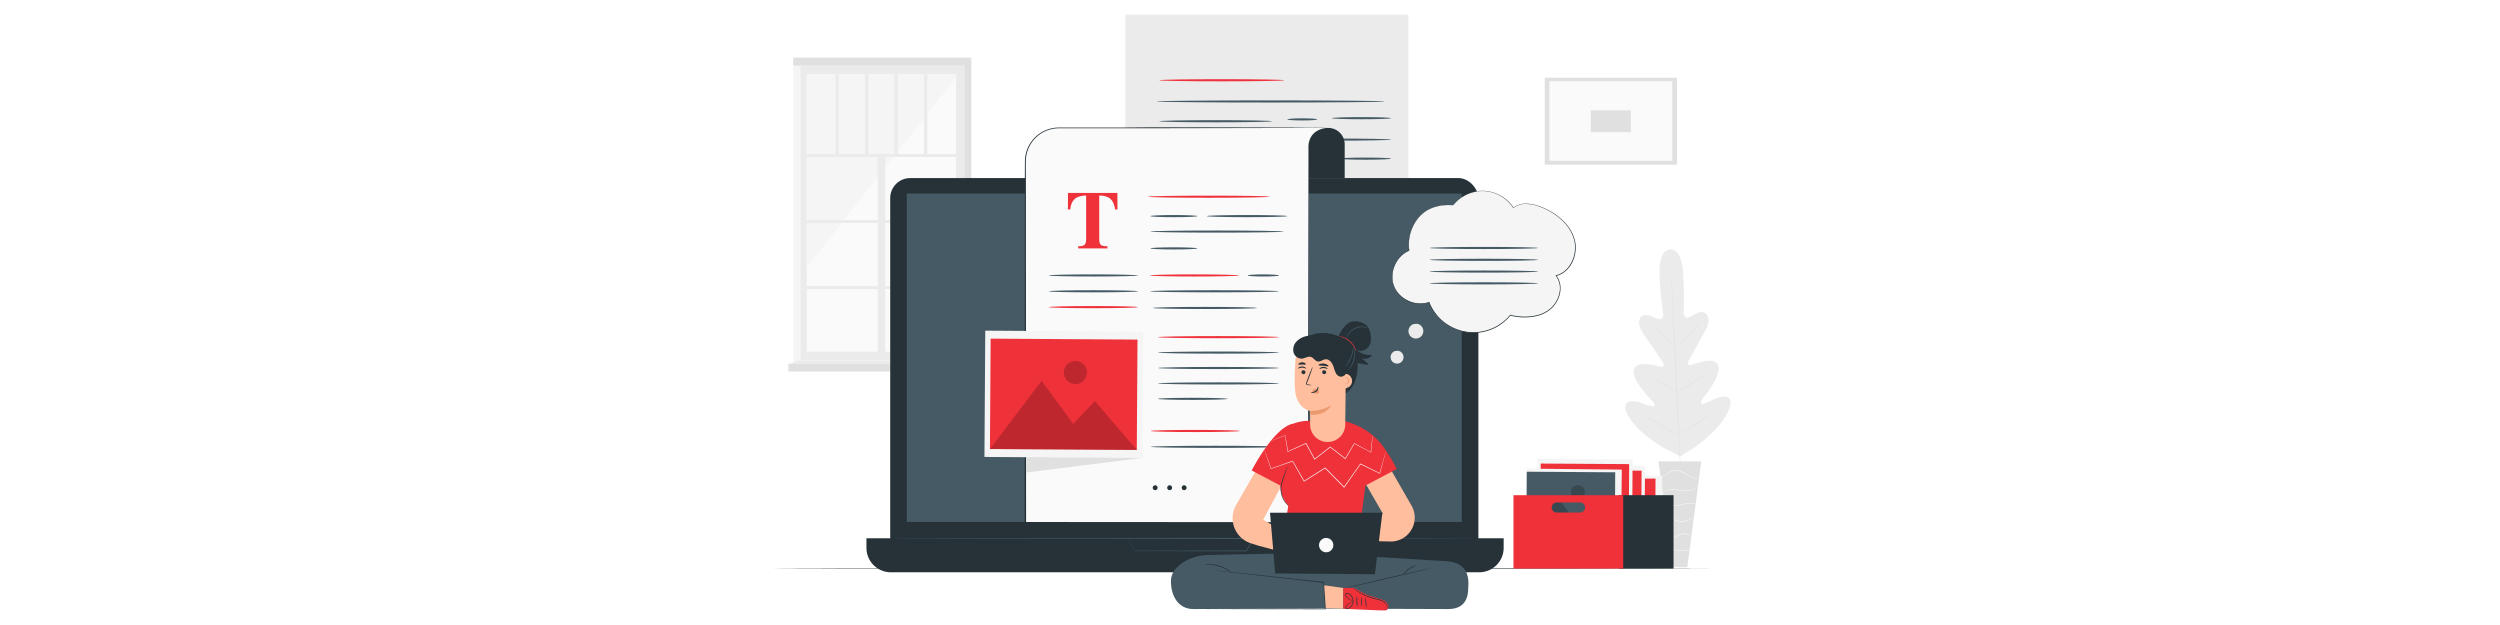 <svg id="Layer_1" data-name="Layer 1" xmlns="http://www.w3.org/2000/svg" viewBox="0 0 1920 480"><defs><style>.cls-1{fill:#fff;}.cls-2{fill:#ebebeb;}.cls-3{fill:#fafafa;}.cls-4{fill:#f5f5f5;}.cls-5{fill:#e0e0e0;}.cls-6{fill:#263238;}.cls-7{fill:#455a64;}.cls-8{fill:#ef3139;}.cls-10,.cls-9{opacity:0.2;}.cls-10{isolation:isolate;}.cls-11{fill:#ffbe9d;}.cls-12{fill:#eb996e;}</style></defs><rect class="cls-1" width="1920" height="480"/><g id="freepik--background-complete--inject-2"><rect class="cls-2" x="614.581" y="50.41" width="126.008" height="226.369"/><rect class="cls-3" x="619.618" y="56.974" width="114.638" height="213.06"/><polygon class="cls-4" points="734.257 59.482 619.618 205.312 619.618 56.974 734.257 56.974 734.257 59.482"/><rect class="cls-2" x="619.618" y="118.261" width="117.125" height="2.266"/><rect class="cls-2" x="619.618" y="169" width="117.125" height="2.266"/><rect class="cls-2" x="619.618" y="219.738" width="117.125" height="2.266"/><rect class="cls-2" x="674.045" y="119.389" width="5.796" height="156.673"/><rect class="cls-2" x="641.694" y="56.974" width="2.624" height="62.425"/><rect class="cls-2" x="664.329" y="56.974" width="2.624" height="62.425"/><rect class="cls-2" x="686.953" y="56.974" width="2.624" height="62.425"/><rect class="cls-2" x="709.588" y="56.974" width="2.624" height="62.425"/><rect class="cls-4" x="609.26" y="46.563" width="5.332" height="231.606"/><polygon class="cls-5" points="745.922 278.812 740.59 276.778 740.59 46.563 745.922 46.563 745.922 278.812"/><rect class="cls-5" x="609.26" y="44.234" width="136.673" height="6.175"/><rect class="cls-5" x="605.477" y="279.57" width="144.059" height="5.753"/><polygon class="cls-2" points="740.59 276.778 749.526 279.57 605.477 279.57 614.581 276.778 740.59 276.778"/><path class="cls-2" d="M1282.633,191.518s-8.915-.643-8.093,19.336,2.866,30.622,2.866,30.622-.264,4.436-3.699,3.562-9.884-5.184-13.077-1.96-2.108,8.43,2.255,14.51,13.509,19.621,14.331,20.854,1.127,3.477-1.307,3.256-18.841-5.785-21.023,2.16,12.814,22.772,14.415,24.416,1.696,2.698,1.054,3.699-5.996-1.391-10.727-2.782-10.464-2.181-11.338,2.508,5.732,18.42,30.443,32.846l11.886,5.933,11.254-7.176c23.183-16.86,28.325-31.139,26.997-35.722s-6.965-3.224-11.539-1.37-9.642,4.774-10.39,3.846-.769-1.981.664-3.783,14.858-18.04,11.897-25.733-18.725-.506-21.075-.053-2.308-1.823-1.623-3.109,8.43-15.733,12.171-22.182,4.415-11.665.79-14.658-9.484,2.044-12.814,3.256-4.025-3.161-4.025-3.161.959-10.79-.221-30.759-10.242-18.357-10.242-18.357"/><path class="cls-5" d="M1283.328,209.411a3.154,3.154,0,0,1,0,.421l.095,1.222c.074,1.054.179,2.687.316,4.721.274,4.099.632,10.032,1.054,17.355.811,14.668,1.77,34.932,2.74,57.314s1.886,42.667,2.613,57.325c.379,7.324.674,13.246.885,17.366.105,2.044.179,3.625.232,4.731v1.222a4.173,4.173,0,0,1,0,.421v-.421a6.474,6.474,0,0,0-.095-1.222c-.074-1.054-.19-2.687-.327-4.721-.274-4.089-.622-10.021-1.054-17.355-.822-14.668-1.77-34.932-2.75-57.325s-1.876-42.646-2.613-57.314c-.369-7.313-.674-13.246-.875-17.366-.105-2.034-.19-3.625-.242-4.721v-1.233A2.925,2.925,0,0,1,1283.328,209.411Z"/><path class="cls-5" d="M1269.419,249.475a4.208,4.208,0,0,1,.738.611c.464.421,1.054,1.054,1.886,1.812,1.57,1.56,3.688,3.762,5.964,6.238s4.215,4.647,5.817,6.322l1.77,1.918a4.215,4.215,0,0,1,.622.727,6.446,6.446,0,0,1-.748-.601c-.453-.411-1.054-1.054-1.876-1.823-1.56-1.57-3.635-3.804-5.922-6.322l-5.848-6.323c-.706-.748-1.296-1.391-1.781-1.918A4.01,4.01,0,0,1,1269.419,249.475Z"/><path class="cls-5" d="M1287.385,266.757c-.084-.084,4.268-4.636,9.716-10.169s9.947-9.937,10.032-9.842-4.215,4.636-9.705,10.169S1287.48,266.852,1287.385,266.757Z"/><path class="cls-5" d="M1287.343,301.204a4.604,4.604,0,0,1,.822-.527l2.329-1.307c1.96-1.054,4.668-2.634,7.587-4.426s5.522-3.498,7.376-4.753l2.213-1.486a3.397,3.397,0,0,1,.854-.495,5.06,5.06,0,0,1-.748.643c-.495.39-1.222.938-2.107,1.602-1.823,1.317-4.394,3.077-7.376,4.879s-5.669,3.288-7.671,4.32c-1.054.516-1.823.917-2.403,1.18A3.92,3.92,0,0,1,1287.343,301.204Z"/><path class="cls-5" d="M1267.648,289.118a4.266,4.266,0,0,1,.822.39c.516.274,1.254.685,2.107,1.191,1.812,1.054,4.299,2.476,7.029,4.099s5.184,3.161,6.955,4.215c.885.558,1.591,1.001,2.107,1.328a3.257,3.257,0,0,1,.727.537,3.962,3.962,0,0,1-.822-.39c-.516-.274-1.254-.685-2.107-1.191-1.802-1.054-4.289-2.476-7.018-4.099s-5.184-3.161-6.955-4.215c-.885-.548-1.591-1.001-2.107-1.328S1267.627,289.181,1267.648,289.118Z"/><path class="cls-5" d="M1263.739,319.561a4.638,4.638,0,0,1,1.054.506l2.771,1.528c2.329,1.296,5.522,3.161,9.041,5.174s6.691,3.931,8.978,5.269l2.687,1.654a5.101,5.101,0,0,1,.959.664,6.734,6.734,0,0,1-1.054-.506l-2.771-1.528c-2.318-1.307-5.522-3.161-9.041-5.184s-6.691-3.92-8.967-5.269l-2.698-1.654A7.139,7.139,0,0,1,1263.739,319.561Z"/><path class="cls-5" d="M1288.713,333.86a5.59,5.59,0,0,1,1.054-.696l2.887-1.76c2.445-1.486,5.806-3.551,9.484-5.933s6.902-4.605,9.242-6.238l2.782-1.928a5.483,5.483,0,0,1,1.054-.664,8.711,8.711,0,0,1-.948.801c-.632.495-1.549,1.201-2.698,2.055-2.297,1.697-5.522,3.983-9.189,6.323s-7.05,4.405-9.484,5.817c-1.243.706-2.255,1.265-2.972,1.644A7.915,7.915,0,0,1,1288.713,333.86Z"/><polygon class="cls-5" points="1306.574 354.377 1273.686 354.377 1284.424 435.622 1295.847 435.622 1306.574 354.377"/><path class="cls-4" d="M1275.393,364.356s0,.116.179.295a2.106,2.106,0,0,0,.79.569,3.983,3.983,0,0,0,3.477-.432c1.328-.727,2.487-2.171,4.215-2.803a9.294,9.294,0,0,1,6.038.116,25.458,25.458,0,0,1,5.638,2.729,37.941,37.941,0,0,0,4.573,2.455,12.648,12.648,0,0,0,3.383.98,5.962,5.962,0,0,0,.959.063h.327a16.859,16.859,0,0,1-4.51-1.359,43.632,43.632,0,0,1-4.479-2.529,24.951,24.951,0,0,0-5.722-2.813,9.695,9.695,0,0,0-6.386-.074,8.366,8.366,0,0,0-2.403,1.486,18.283,18.283,0,0,1-1.886,1.454,3.857,3.857,0,0,1-3.161.558A3.164,3.164,0,0,1,1275.393,364.356Z"/><path class="cls-4" d="M1276.595,379.33s.264-.337.78-.875a7.072,7.072,0,0,1,2.624-1.665,11.773,11.773,0,0,1,4.573-.696,49.903,49.903,0,0,1,5.722.78,19.492,19.492,0,0,0,5.859.242,16.094,16.094,0,0,0,4.615-1.317,14.133,14.133,0,0,0,2.771-1.644,4.047,4.047,0,0,0,.875-.79,28.849,28.849,0,0,1-3.804,2.107,16.604,16.604,0,0,1-4.51,1.18,20.544,20.544,0,0,1-5.722-.284,44.388,44.388,0,0,0-5.796-.748,11.749,11.749,0,0,0-4.721.833,6.964,6.964,0,0,0-2.645,1.876,4.46,4.46,0,0,0-.495.738A.812.812,0,0,0,1276.595,379.33Z"/><path class="cls-4" d="M1302.854,387.338a2.688,2.688,0,0,0-.906-.474,9.735,9.735,0,0,0-2.729-.58,17.315,17.315,0,0,0-4.12.232c-1.528.253-3.161.674-4.9,1.054a21.153,21.153,0,0,1-4.9.548,10.6,10.6,0,0,1-3.888-.843,9.01,9.01,0,0,1-2.951-2.192,2.487,2.487,0,0,0,.559.854,6.861,6.861,0,0,0,2.234,1.686,10.453,10.453,0,0,0,4.025.99,19.723,19.723,0,0,0,5.026-.527c1.749-.369,3.383-.801,4.879-1.054a18.88,18.88,0,0,1,4.015-.337A14.817,14.817,0,0,1,1302.854,387.338Z"/><path class="cls-4" d="M1279.503,398.603a5.269,5.269,0,0,1,3.161-.316,15.24,15.24,0,0,1,3.34,1.243,12.486,12.486,0,0,0,4.341,1.191,12.909,12.909,0,0,0,7.861-1.823,11.104,11.104,0,0,0,1.96-1.507c.4-.421.601-.664.58-.696a27.76,27.76,0,0,1-2.729,1.876,13.373,13.373,0,0,1-7.629,1.612c-3.109-.169-5.501-2.034-7.661-2.276a4.88,4.88,0,0,0-2.476.211C1279.724,398.34,1279.482,398.582,1279.503,398.603Z"/><path class="cls-4" d="M1281.337,414.199a6.323,6.323,0,0,0,2.74-.548c1.654-.548,3.699-1.812,6.091-2.761a9.926,9.926,0,0,1,3.488-.738,6.523,6.523,0,0,1,2.813.643,6.208,6.208,0,0,1,2.034,1.749,1.486,1.486,0,0,0-.316-.685,4.415,4.415,0,0,0-1.538-1.401,6.638,6.638,0,0,0-2.982-.801,9.808,9.808,0,0,0-3.688.727c-2.476.99-4.457,2.297-6.038,2.919S1281.326,414.114,1281.337,414.199Z"/><path class="cls-4" d="M1282.949,421.459a7.871,7.871,0,0,0,2.108.674,37.294,37.294,0,0,0,5.205.875,38.049,38.049,0,0,0,5.269.158,7.24,7.24,0,0,0,2.171-.263c0-.158-3.33,0-7.376-.432S1282.991,421.301,1282.949,421.459Z"/><rect class="cls-5" x="1186.372" y="59.714" width="101.54" height="66.766"/><rect class="cls-3" x="1189.902" y="62.443" width="94.427" height="61.044"/><rect class="cls-5" x="1221.715" y="84.699" width="30.801" height="16.797"/></g><g id="freepik--Floor--inject-2"><path class="cls-6" d="M1316.448,436.696c0,.158-162.426.274-362.735.274s-362.777-.116-362.777-.274,162.395-.274,362.777-.274S1316.448,436.549,1316.448,436.696Z"/></g><g id="freepik--Device--inject-2"><path class="cls-2" d="M864.227,11.189h217.443V218.284a17.092,17.092,0,0,1-17.092,17.092H864.227V11.189Z"/><path class="cls-7" d="M1063.714,77.913c0,.453-39.295.822-87.768.822s-87.789-.369-87.789-.822,39.295-.822,87.789-.822S1063.714,77.46,1063.714,77.913Z"/><path class="cls-7" d="M976.98,93.118c0,.453-19.41.822-43.362.822s-43.373-.369-43.373-.822,19.421-.822,43.373-.822S976.98,92.644,976.98,93.118Z"/><path class="cls-7" d="M1011.648,91.696c0,.453-5.142.822-11.486.822s-11.486-.369-11.486-.822,5.142-.822,11.486-.822S1011.648,91.243,1011.648,91.696Z"/><path class="cls-7" d="M1068.404,90.758c0,.453-10.179.822-22.74.822s-22.74-.369-22.74-.822,10.179-.822,22.74-.822S1068.404,90.305,1068.404,90.758Z"/><path class="cls-7" d="M969.74,107.629c0,.464-18.262.833-40.791.833s-40.791-.369-40.791-.833,18.262-.822,40.791-.822S969.74,107.175,969.74,107.629Z"/><path class="cls-7" d="M1068.404,107.218c0,.453-19.937.822-44.532.822s-44.542-.369-44.542-.822,19.937-.822,44.542-.822S1068.404,106.754,1068.404,107.218Z"/><path class="cls-7" d="M1068.404,121.844c0,.453-8.873.822-19.832.822s-19.832-.369-19.832-.822,8.883-.832,19.832-.832S1068.404,121.38,1068.404,121.844Z"/><path class="cls-8" d="M986.358,61.632c0,.453-21.518.822-48.051.822s-48.062-.369-48.062-.822,21.518-.822,48.062-.822S986.358,61.179,986.358,61.632Z"/><rect class="cls-6" x="683.687" y="136.765" width="451.715" height="298.709" rx="15.353"/><path class="cls-6" d="M665.425,413.377h489.387v7.376a18.757,18.757,0,0,1-18.757,18.757H684.182a18.757,18.757,0,0,1-18.757-18.757v-7.376Z"/><rect class="cls-7" x="696.437" y="148.63" width="426.193" height="252.259"/><path class="cls-7" d="M865.639,413.377h7.471l20.643-.084,69.053-.147h.506l-.253.443-2.74,4.7-2.898,4.963-.084.147h-.169l-85.46-.158h-.074v-.063l-4.479-7.282-1.127-1.844-.358-.611s.158.221.421.643l1.201,1.844c1.054,1.633,2.571,4.015,4.563,7.102l-.116-.063,85.46-.158-.253.147,2.898-4.963,2.74-4.7.253.443-68.768-.148-20.78-.127h-7.134Z"/><path class="cls-7" d="M1135.391,413.377c0,.158-101.161.274-225.842.274s-225.863-.116-225.863-.274,101.098-.274,225.863-.274S1135.391,413.229,1135.391,413.377Z"/><path class="cls-6" d="M1020.078,98.25h0a12.645,12.645,0,0,1,12.645,12.645v25.891H994.999v-23.91A14.616,14.616,0,0,1,1009.604,98.25h10.474Z"/><path class="cls-6" d="M1020.078,98.25c0,.158-35.596.242-79.506.211s-79.506-.2-79.506-.348,35.585-.242,79.506-.211S1020.078,98.103,1020.078,98.25Z"/><path class="cls-3" d="M1019.783,98.219l-15.743-.105-22.856.137H813.278a25.817,25.817,0,0,0-25.817,25.817h0V401.49h217.454V112.402C1005.558,98.25,1019.783,98.219,1019.783,98.219Z"/><path class="cls-6" d="M1019.783,98.219l-131.119.285H814.911c-1.37,0-2.719,0-4.067.116a26.859,26.859,0,0,0-3.973.727,25.353,25.353,0,0,0-17.387,15.596c-.211.643-.506,1.254-.653,1.907l-.495,1.96a27.279,27.279,0,0,0-.474,4.015c-.116,5.427,0,10.917,0,16.375l.179,262.228-.527-.527,217.454.147-.379.379.105-155.956.126-77.978.074-38.989V113.877a15.699,15.699,0,0,1,.095-2.434,13.29,13.29,0,0,1,.39-2.403,12.888,12.888,0,0,1,5.269-7.935,15.27,15.27,0,0,1,4.373-2.107A18.53,18.53,0,0,1,1019.783,98.219Zm0,0a18.402,18.402,0,0,0-4.784.854,15.249,15.249,0,0,0-4.363,2.107,12.782,12.782,0,0,0-5.205,7.924,13.006,13.006,0,0,0-.379,2.392,17.03,17.03,0,0,0-.084,2.434v14.616l.084,38.989.127,77.978.095,155.956v.401h-.39l-217.454.137h-.516V401.48l.169-262.228c0-5.469,0-10.917.074-16.407a28.539,28.539,0,0,1,.485-4.12l.527-2.002c.147-.674.453-1.307.664-1.96a26.006,26.006,0,0,1,17.851-15.975,28.037,28.037,0,0,1,4.078-.738c1.38-.074,2.761-.147,4.12-.116h73.753Z"/><path class="cls-8" d="M820.222,148.167h37.935l.063,12.708h-1.823q-.885-6.818-5.1-9.231a15.806,15.806,0,0,0-7.081-1.444v33.193c0,2.329.4,3.867,1.212,4.626s2.498,1.138,5.069,1.138V190.76H828.041v-1.602c2.455,0,4.099-.39,4.9-1.159s1.222-2.297,1.222-4.605V150.201a16.196,16.196,0,0,0-7.081,1.444c-3.014,1.654-4.721,4.721-5.111,9.231h-1.812Z"/><path class="cls-8" d="M975.072,151.075c0,.453-20.928.822-46.745.822s-46.745-.369-46.745-.822,20.928-.822,46.745-.822S975.072,150.58,975.072,151.075Z"/><path class="cls-7" d="M919.602,165.975c0,.453-8.093.822-18.072.822s-18.072-.369-18.072-.822,8.093-.832,18.072-.832S919.602,165.512,919.602,165.975Z"/><path class="cls-7" d="M874.038,211.54c0,.453-15.364.822-34.321.822s-34.331-.369-34.331-.822,15.364-.822,34.331-.822S874.038,211.139,874.038,211.54Z"/><path class="cls-8" d="M951.784,211.54c0,.453-15.374.822-34.321.822s-34.331-.369-34.331-.822,15.364-.822,34.331-.822S951.784,211.139,951.784,211.54Z"/><path class="cls-7" d="M874.038,223.711c0,.453-15.364.822-34.321.822s-34.331-.369-34.331-.822,15.364-.822,34.331-.822S874.038,223.258,874.038,223.711Z"/><path class="cls-8" d="M874.038,235.882c0,.453-15.364.822-34.321.822s-34.331-.369-34.331-.822,15.364-.833,34.331-.833S874.038,235.376,874.038,235.882Z"/><path class="cls-7" d="M919.602,190.76c0,.453-8.093.822-18.072.822s-18.072-.369-18.072-.822,8.093-.822,18.072-.822S919.602,190.306,919.602,190.76Z"/><path class="cls-7" d="M982.301,211.54c0,.453-5.395.822-12.044.822s-12.055-.369-12.055-.822,5.395-.822,12.055-.822S982.301,211.139,982.301,211.54Z"/><path class="cls-7" d="M988.75,165.975c0,.453-13.889.822-31.012.822s-31.012-.369-31.012-.822,13.878-.832,31.012-.832S988.75,165.512,988.75,165.975Z"/><path class="cls-7" d="M985.947,177.841c0,.453-22.94.822-51.244.822s-51.244-.369-51.244-.822,22.94-.822,51.244-.822S985.947,177.419,985.947,177.841Z"/><path class="cls-7" d="M982.301,223.711c0,.453-22.203.822-49.527.822s-49.59-.369-49.59-.822,22.192-.822,49.59-.822S982.301,223.258,982.301,223.711Z"/><path class="cls-8" d="M982.301,258.938c0,.453-20.833.822-46.523.822s-46.534-.369-46.534-.822,20.833-.822,46.534-.822S982.301,258.485,982.301,258.938Z"/><path class="cls-7" d="M982.301,270.782c0,.453-20.833.822-46.523.822s-46.534-.369-46.534-.822,20.833-.822,46.534-.822S982.301,270.329,982.301,270.782Z"/><path class="cls-7" d="M982.301,282.626c0,.453-20.833.822-46.523.822s-46.534-.369-46.534-.822,20.833-.822,46.534-.822S982.301,282.173,982.301,282.626Z"/><path class="cls-7" d="M982.301,294.471c0,.453-20.833.822-46.523.822s-46.534-.369-46.534-.822,20.833-.822,46.534-.822S982.301,294.017,982.301,294.471Z"/><path class="cls-7" d="M942.817,306.315c0,.221-3.003.432-7.851.58s-11.591.242-18.968.242-14.099-.095-18.968-.242-7.84-.358-7.84-.58,2.993-.432,7.84-.58,11.591-.242,18.968-.242,14.089.095,18.968.242S942.817,306.083,942.817,306.315Z"/><path class="cls-7" d="M965.441,236.514c0,.453-17.914.822-40.043.822s-40.043-.369-40.043-.822,17.914-.822,40.043-.822S965.441,236.061,965.441,236.514Z"/><polygon class="cls-5" points="872.415 260.276 877.357 351.7 787.967 362.891 787.893 259.496 872.415 260.276"/><rect class="cls-4" x="768.522" y="242.172" width="96.988" height="121.309" transform="translate(508.92 1117.87) rotate(-89.63)"/><rect class="cls-8" x="774.549" y="246.44" width="84.775" height="112.784" transform="translate(508.836 1117.795) rotate(-89.63)"/><g class="cls-9"><polygon points="760.263 344.84 800.001 292.405 824.185 325.525 840.855 308.011 873.058 345.567 760.263 344.84"/></g><g class="cls-9"><path d="M834.796,286.167a8.883,8.883,0,1,1-8.83-8.936l.01,0a8.873,8.873,0,0,1,8.82,8.925Z"/></g><path class="cls-6" d="M889.033,374.577a1.876,1.876,0,1,1-1.876-1.876h0a1.865,1.865,0,0,1,1.876,1.855C889.033,374.563,889.033,374.57,889.033,374.577Z"/><path class="cls-6" d="M900.171,374.577a1.876,1.876,0,1,1-1.876-1.876h0A1.876,1.876,0,0,1,900.171,374.577Z"/><path class="cls-6" d="M911.299,374.577a1.876,1.876,0,1,1-1.876-1.876h0A1.876,1.876,0,0,1,911.299,374.577Z"/><path class="cls-8" d="M952.311,330.994c0,.453-15.374.822-34.331.822s-34.331-.369-34.331-.822,15.374-.822,34.331-.822S952.311,330.541,952.311,330.994Z"/><path class="cls-7" d="M982.828,343.165c0,.453-22.203.822-49.59.822s-49.59-.369-49.59-.822,22.203-.822,49.59-.822S982.828,342.712,982.828,343.165Z"/></g><g id="freepik--Box--inject-2"><rect class="cls-4" x="1210.577" y="357.847" width="58.423" height="73.071" transform="translate(833.029 1630.166) rotate(-89.427)"/><rect class="cls-8" x="1211.785" y="358.934" width="51.065" height="67.936" transform="translate(836.433 1627.656) rotate(-89.63)"/><polygon class="cls-10" points="1203.169 418.192 1227.1 386.611 1241.673 406.559 1251.716 396.011 1271.105 418.635 1203.169 418.192"/><g class="cls-9"><path d="M1248.07,382.902a5.353,5.353,0,1,1-5.332-5.374h.01A5.353,5.353,0,0,1,1248.07,382.902Z"/></g><rect class="cls-4" x="1197.443" y="350.259" width="58.42" height="73.068" transform="translate(831.947 1610.922) rotate(-89.63)"/><rect class="cls-8" x="1201.083" y="352.825" width="51.065" height="67.936" transform="translate(831.91 1610.885) rotate(-89.63)"/><polygon class="cls-10" points="1192.452 412.091 1216.383 380.51 1230.956 400.458 1240.999 389.91 1260.388 412.534 1192.452 412.091"/><g class="cls-9"><path d="M1237.353,376.759a5.353,5.353,0,1,1-5.321-5.385l.052.001A5.353,5.353,0,0,1,1237.353,376.759Z"/></g><rect class="cls-4" x="1187.908" y="345.231" width="58.42" height="73.068" transform="translate(827.501 1596.392) rotate(-89.63)"/><rect class="cls-8" x="1191.538" y="347.786" width="51.065" height="67.936" transform="translate(827.465 1596.334) rotate(-89.63)"/><polygon class="cls-10" points="1182.916 407.054 1206.846 375.462 1221.42 395.421 1231.452 384.862 1250.851 407.486 1182.916 407.054"/><g class="cls-9"><path d="M1227.806,371.711a5.353,5.353,0,1,1-5.321-5.385l.052.001A5.353,5.353,0,0,1,1227.806,371.711Z"/></g><rect class="cls-4" x="1179.487" y="352.951" width="58.423" height="73.071" transform="translate(807.146 1594.23) rotate(-89.427)"/><rect class="cls-7" x="1180.826" y="354.065" width="51.065" height="67.936" transform="translate(810.543 1591.86) rotate(-89.63)"/><polygon class="cls-10" points="1172.199 413.335 1196.13 381.743 1210.703 401.691 1220.735 391.142 1240.135 413.767 1172.199 413.335"/><g class="cls-9"><path d="M1217.131,377.991a5.353,5.353,0,1,1-5.321-5.385l.052.001A5.332,5.332,0,0,1,1217.131,377.991Z"/></g><rect class="cls-6" x="1243.096" y="380.299" width="42.182" height="56.408"/><path class="cls-8" d="M1162.336,380.299v56.397h84.301V380.299Zm51.16,13.341h-17.914a3.878,3.878,0,0,1,0-7.756h17.914a3.878,3.878,0,1,1,.015,7.756Z"/></g><g id="freepik--Character--inject-2"><path class="cls-7" d="M1107.593,430.806l-78.452-4.805c-.495-1.127-.822-1.781-.822-1.781l-21.265.432-6.923-.432-.274.569-71.382,1.423c-14.236,0-29.2,8.683-29.2,19.779-.179,10.537,4.942,22.023,17.693,21.76l97.251-.327,97.262.327c12.751.263,16.122-7.376,16.144-16.555C1129.111,434.21,1118.468,430.943,1107.593,430.806Z"/><path class="cls-6" d="M925.893,467.761h1.844l5.269-.053,19.579-.084,65.333-.084-.274.284c-.137-2.108-.274-4.415-.421-6.713-.295-4.7-.58-9.336-.854-13.699l.242.253-60.17-6.807-17.83-2.034-4.805-.58-1.243-.158a2.248,2.248,0,0,1-.411-.074h.421l1.243.116,4.816.474,17.851,1.876,60.18,6.512h.221v.221c.284,4.405.569,9.031.864,13.699.147,2.297.284,4.584.421,6.712v.295h-.284l-65.333-.095-19.579-.084h-6.649Z"/><path class="cls-6" d="M945.946,439.858c-.063.074-1.054-.717-2.75-1.76a30.126,30.126,0,0,0-7.144-3.161,29.794,29.794,0,0,0-7.724-1.138,22.112,22.112,0,0,1-3.256,0,2.897,2.897,0,0,1,.864-.2,18.376,18.376,0,0,1,2.392-.211,25.806,25.806,0,0,1,15.079,4.331,18.298,18.298,0,0,1,1.918,1.454C945.746,439.605,945.967,439.805,945.946,439.858Z"/><path class="cls-6" d="M1101.502,435.685c0,.147-15.438,3.888-34.553,8.356s-34.658,7.966-34.69,7.819,15.438-3.888,34.563-8.356S1101.471,435.59,1101.502,435.685Z"/><path class="cls-6" d="M1088.425,434.167a31.868,31.868,0,0,0-6.07,2.908,30.116,30.116,0,0,0-4.921,4.573,5.154,5.154,0,0,1,1.054-1.718,16.133,16.133,0,0,1,7.977-5.395A5.605,5.605,0,0,1,1088.425,434.167Z"/><path class="cls-11" d="M1059.215,345.093l24.858,43.267a18.367,18.367,0,0,1,.495,17.377h0a18.388,18.388,0,0,1-16.955,10.148l-38.167-1.054-1.001-13.878,33.604-6.46-22.656-39.221Z"/><path class="cls-11" d="M966.589,419.13l35.09,9.294.769-10.538-32.34-18.778,23.625-43.836-19.821-10.179-24.858,43.267h0a20.253,20.253,0,0,0,11.697,28.905Z"/><path class="cls-8" d="M1048.667,372.87l23.984-12.645a122.169,122.169,0,0,0-10.274-17.134c-7.429-10.274-18.968-17.45-32.034-20.19h0l-27.587.327a36.669,36.669,0,0,0-9.842,2.265v-.105C977.938,328.686,961.3,361.342,961.3,361.342l21.897,11.496.485,3.435a23.182,23.182,0,0,0,5.69,12.234l-6.322,41.803,70.749,1.465L1044.81,401.87Z"/><path class="cls-6" d="M989.993,388.74a4.966,4.966,0,0,1-1.054-.801,15.178,15.178,0,0,1-2.413-2.698,17.482,17.482,0,0,1-2.961-11.391,37.75,37.75,0,0,1,1.623-6.322c.632-1.907,1.286-3.593,1.844-5.005s1.054-2.539,1.391-3.309a5.268,5.268,0,0,1,.611-1.17,6.91,6.91,0,0,1-.411,1.254c-.327.896-.738,2.023-1.233,3.361s-1.117,3.161-1.718,5.026a38.557,38.557,0,0,0-1.56,6.259,18.009,18.009,0,0,0,.601,6.322,17.027,17.027,0,0,0,2.107,4.774A29.203,29.203,0,0,0,989.993,388.74Z"/><polygon class="cls-6" points="979.372 440.406 975.367 393.777 1061.66 393.777 1055.938 440.985 979.372 440.406"/><path class="cls-3" d="M1024.009,418.646a5.501,5.501,0,1,1-5.511-5.49h.021A5.49,5.49,0,0,1,1024.009,418.646Z"/><polygon class="cls-11" points="1017.001 449.51 1031.659 451.554 1031.659 467.487 1018.181 467.139 1017.001 449.51"/><path class="cls-8" d="M1031.67,451.554h6.586a7.271,7.271,0,0,1,3.646.98l3.467,2.023a54.187,54.187,0,0,0,6.07,2.887c4.004,1.286,10.738,3.024,12.16,4.12,4.046,3.161,2.814,6.818.59,7.197-1.95.348-32.529-1.265-32.529-1.265Z"/><path class="cls-6" d="M1042.471,466.149a10.538,10.538,0,0,1-.706-4.141,10.253,10.253,0,0,1,.464-4.215,36.869,36.869,0,0,1,.084,4.152A35.618,35.618,0,0,1,1042.471,466.149Z"/><path class="cls-6" d="M1045.6,466.075a26.481,26.481,0,0,1,.063-7.598,13.919,13.919,0,0,1,.242,3.804A13.699,13.699,0,0,1,1045.6,466.075Z"/><path class="cls-6" d="M1049.288,466.707a28.229,28.229,0,0,1-.611-7.83,14.298,14.298,0,0,1,.58,3.888A14.466,14.466,0,0,1,1049.288,466.707Z"/><path class="cls-6" d="M1039.626,461.934a4.15,4.15,0,0,1-1.349-.421,12.516,12.516,0,0,1-3.298-2.034c-.306-.264-.622-.558-.938-.885a3.721,3.721,0,0,1-.843-1.18,1.665,1.665,0,0,1,.19-1.644,1.233,1.233,0,0,1,.811-.443,2.107,2.107,0,0,1,.896.095,6.565,6.565,0,0,1,1.38,11.665,4.216,4.216,0,0,1-1.517.685,1.814,1.814,0,0,1-.854,0,1.117,1.117,0,0,1-.664-.59,1.644,1.644,0,0,1,.19-1.518,4.772,4.772,0,0,1,.843-1.054,10.179,10.179,0,0,1,3.246-2.107,3.994,3.994,0,0,1,1.359-.379s-.464.19-1.275.58a10.854,10.854,0,0,0-3.056,2.202,4.13,4.13,0,0,0-.748.948,1.285,1.285,0,0,0-.158,1.106.875.875,0,0,0,1.054.358,3.836,3.836,0,0,0,1.317-.622,6.091,6.091,0,0,0-1.254-10.769,1.054,1.054,0,0,0-1.18.169,1.191,1.191,0,0,0-.127,1.17,6.323,6.323,0,0,0,1.612,1.939A17.197,17.197,0,0,0,1039.626,461.934Z"/><path class="cls-6" d="M1064.189,468.752a3.371,3.371,0,0,0,.801-1.054,3.72,3.72,0,0,0-.432-3.319,7.376,7.376,0,0,0-4.067-3.067c-1.865-.674-4.078-.99-6.322-1.696a44.258,44.258,0,0,1-10.885-4.953,32.987,32.987,0,0,1-2.961-2.107,5.629,5.629,0,0,1-1.001-.885,6.994,6.994,0,0,1,1.127.706c.706.474,1.728,1.159,3.045,1.939a49.072,49.072,0,0,0,10.833,4.763c2.202.685,4.405,1.054,6.323,1.739a7.661,7.661,0,0,1,4.215,3.361,3.899,3.899,0,0,1,.274,3.604,2.288,2.288,0,0,1-.674.748C1064.336,468.72,1064.199,468.773,1064.189,468.752Z"/><path class="cls-4" d="M1054.21,334.355a.684.684,0,0,1,0,.232v.653c-.053.611-.137,1.465-.232,2.55-.232,2.266-.558,5.501-.959,9.568v.242l-.221-.116-12.793-6.734.306-.084-6.913,11.676-.148.242-.232-.169-11.591-8.925h.337l-5.069,3.973-6.913,5.406-.253.2-.147-.284-6.586-12.171.327.105-13.952,6.217-.263.116v-.274l-2.107-12.413.211.126-8.03,3.098-2.108.78-.548.2-.19.053s.053,0,.169-.095l.537-.232,2.107-.864,7.935-3.161.179-.063v.19c.622,3.456,1.359,7.619,2.213,12.392l-.295-.158,13.92-6.322.221-.095.116.2c2.107,3.857,4.299,7.924,6.607,12.171l-.411-.084,6.913-5.416,5.069-3.973.169-.127.169.127,11.591,8.946-.379.074,6.965-11.591.105-.179.19.095,12.645,6.807-.242.126,1.117-9.547c.137-1.054.242-1.928.316-2.54a4.37,4.37,0,0,1,.095-.653A1.858,1.858,0,0,1,1054.21,334.355Z"/><path class="cls-4" d="M1064.452,346.094a1.343,1.343,0,0,1-.053.306c-.063.232-.137.527-.221.896-.221.811-.516,1.971-.906,3.446-.811,3.035-1.992,7.376-3.446,12.824l-.063.211-.19-.095-14.869-7.123.295-.084c-3.804,5.416-8.019,11.433-12.519,17.861l-.19.263-.221-.232-11.992-12.203-2.529-2.561h.337L1001.68,369.772l-.232.147-.137-.232L992.565,354.24l.274.105-16.671,5.743-.158.053-.053-.158c-1.581-4.573-2.835-8.209-3.699-10.727-.411-1.222-.738-2.181-.959-2.856-.105-.306-.179-.548-.242-.738a.822.822,0,0,1-.063-.253.93.93,0,0,1,.105.242l.284.717c.242.674.59,1.612,1.054,2.824.896,2.508,2.202,6.122,3.846,10.685l-.211-.105,16.607-5.827.179-.063.095.169,8.799,15.406-.369-.095,16.207-10.19.179-.116.158.158q1.254,1.286,2.529,2.561l12.023,12.213h-.411l12.582-17.819.105-.158.179.084,14.816,7.229-.242.116,3.604-12.782.99-3.425c.116-.358.2-.653.274-.875A1.142,1.142,0,0,1,1064.452,346.094Z"/><path class="cls-6" d="M1053.799,272.584a15.49,15.49,0,0,1-11.781-3.72c3.836,1.939,8.946-.727,10.306-4.805s.242-11.676-3.109-14.373a13.33,13.33,0,0,0-11.591-2.487c-3.952,1.054-8.135,7.071-9.431,10.948l.074.116c-.601-.242-1.222-.464-1.833-.674a31.614,31.614,0,0,0-13.646-1.654,22.213,22.213,0,0,0-12.466,5.49l26.797,43.067c4.868-.421,9.178-3.709,11.728-7.872s3.53-9.126,3.772-14.005c.063-1.233.053-2.466,0-3.699l8.609,1.381a19.273,19.273,0,0,0-5.722-5.121A7.208,7.208,0,0,0,1053.799,272.584Z"/><path class="cls-11" d="M1019.952,339.424a13.478,13.478,0,0,0,13.193-13.32l.622-53.584h0a4.215,4.215,0,0,0-3.815-4.32l-22.635-5.722c-7.26-.759-12.066,8.156-12.529,15.427-.506,8.082-.811,17.967.148,24.005,1.928,12.118,11.223,13.699,11.223,13.699v10.432a13.478,13.478,0,0,0,13.538,13.417q.112,0,.224-.003Z"/><path class="cls-6" d="M999.488,285.756a1.56,1.56,0,0,0,1.507,1.57,1.486,1.486,0,0,0,1.599-1.363l.003-.038a1.549,1.549,0,0,0-1.496-1.57,1.496,1.496,0,0,0-1.61,1.373Z"/><path class="cls-6" d="M996.896,283.048c.19.211,1.37-.664,3.045-.664s2.898.843,3.077.643-.105-.464-.643-.854a4.362,4.362,0,0,0-2.466-.759,4.078,4.078,0,0,0-2.424.79A1.468,1.468,0,0,0,996.896,283.048Z"/><path class="cls-6" d="M1015.41,285.756a1.549,1.549,0,0,0,1.507,1.57,1.496,1.496,0,0,0,1.61-1.373l.002-.029a1.56,1.56,0,0,0-1.507-1.57,1.486,1.486,0,0,0-1.609,1.352Z"/><path class="cls-6" d="M1013.387,283.364c.19.2,1.37-.664,3.045-.664s2.898.843,3.077.632-.105-.453-.643-.843a4.278,4.278,0,0,0-2.466-.759,4.078,4.078,0,0,0-2.424.78C1013.461,282.911,1013.292,283.269,1013.387,283.364Z"/><path class="cls-6" d="M1007.307,295.777a11.232,11.232,0,0,0-2.719-.495c-.421,0-.822-.127-.896-.421a2.108,2.108,0,0,1,.284-1.264l1.264-3.256c1.749-4.626,3.024-8.43,2.835-8.504s-1.76,3.625-3.52,8.261l-1.212,3.267a2.539,2.539,0,0,0-.221,1.675,1.054,1.054,0,0,0,.706.632,2.759,2.759,0,0,0,.727.095A10.865,10.865,0,0,0,1007.307,295.777Z"/><path class="cls-12" d="M1006.158,315.577a30.844,30.844,0,0,0,16.238-4.331s-3.941,8.325-16.08,7.187Z"/><path class="cls-12" d="M1008.023,299.803a3.014,3.014,0,0,1,2.698-1.117,2.751,2.751,0,0,1,1.897,1.054,1.739,1.739,0,0,1,.137,1.992,2.034,2.034,0,0,1-2.192.558,6.522,6.522,0,0,1-2.107-1.275,1.76,1.76,0,0,1-.474-.495.558.558,0,0,1,0-.622"/><path class="cls-6" d="M1012.238,296.926c-.274,0-.274,1.802-1.833,3.098s-3.488,1.054-3.498,1.338.432.358,1.243.379a4.583,4.583,0,0,0,2.929-1.054,3.931,3.931,0,0,0,1.412-2.592C1012.565,297.368,1012.354,296.926,1012.238,296.926Z"/><path class="cls-6" d="M1012.628,280.435c.169.453,1.833.242,3.804.474s3.551.769,3.804.369c.116-.2-.158-.622-.79-1.054a6.681,6.681,0,0,0-5.806-.643C1012.923,279.865,1012.554,280.224,1012.628,280.435Z"/><path class="cls-6" d="M997.17,279.96c.295.379,1.444,0,2.835,0s2.561.264,2.824-.137c.127-.2-.063-.58-.58-.938a3.888,3.888,0,0,0-2.297-.622,3.93,3.93,0,0,0-2.266.769C997.201,279.391,997.043,279.781,997.17,279.96Z"/><path class="cls-11" d="M1032.418,287.59a3.056,3.056,0,0,1,3.161.158,5.627,5.627,0,0,1-3.541,10.443"/><path class="cls-12" d="M1033.271,294.576c0-.084.464.095,1.054-.169a2.333,2.333,0,0,0-.242-4.046c-.611-.253-1.054-.126-1.054-.221s.411-.379,1.212-.2a2.181,2.181,0,0,1,1.18.738,2.697,2.697,0,0,1,.601,1.591,2.403,2.403,0,0,1-1.517,2.529C1033.651,295.04,1033.208,294.618,1033.271,294.576Z"/><path class="cls-7" d="M1036.58,297.031a4.612,4.612,0,0,1,.558.39l1.486,1.18,5.269,4.447.179.147-.148.179c-1.949,2.339-4.12,5.269-6.554,8.325-.558.695-1.106,1.37-1.644,2.002l-.453.527v-.696c-.211-4.932-.39-9.305-.485-12.445,0-1.486-.063-2.729-.084-3.688a7.375,7.375,0,0,1,0-1.349,6.128,6.128,0,0,1,.169,1.338c.063.959.147,2.192.253,3.688.19,3.161.421,7.492.664,12.434l-.474-.169,1.623-1.981c2.434-3.056,4.626-5.964,6.628-8.293v.327l-5.111-4.594-1.412-1.254A3.158,3.158,0,0,1,1036.58,297.031Z"/><path class="cls-6" d="M1012.059,257.178a44.461,44.461,0,0,0-8.841.969,14.752,14.752,0,0,0-7.64,4.299,8.978,8.978,0,0,0-2.108,8.272,6.502,6.502,0,0,0,6.713,4.679c2.234-.295,4.373-1.95,6.533-1.296s3.161,3.109,5.269,3.498,3.909-1.475,5.996-1.665c2.318-.2,4.32,1.696,5.353,3.783s1.423,4.426,2.455,6.502a5.269,5.269,0,0,0,3.161,2.972,4.299,4.299,0,0,0,3.783-1.054,8.863,8.863,0,0,0,2.213-3.393,18.841,18.841,0,0,0-15.301-25.817"/><path class="cls-8" d="M1041.607,270.055c-.095,0-.379-.98-1.117-2.466a17.598,17.598,0,0,0-9.389-8.43c-1.549-.59-2.571-.769-2.561-.864s.274,0,.738,0a11.136,11.136,0,0,1,1.96.453,16.061,16.061,0,0,1,9.6,8.683,10.444,10.444,0,0,1,.653,1.897A2.199,2.199,0,0,1,1041.607,270.055Z"/><path class="cls-7" d="M1050.88,252.299a18.341,18.341,0,0,0-2.919-.906,11.591,11.591,0,0,0-7.113,1.054,15.616,15.616,0,0,0-5.49,4.784c-1.127,1.528-1.654,2.592-1.739,2.55a2.37,2.37,0,0,1,.295-.79,15.258,15.258,0,0,1,1.117-1.981,14.689,14.689,0,0,1,5.574-5.048,11.19,11.19,0,0,1,7.376-.959,7.997,7.997,0,0,1,2.16.801C1050.637,252.078,1050.901,252.236,1050.88,252.299Z"/><path class="cls-7" d="M1039.225,266.535a7.739,7.739,0,0,1,0,2.497,20.209,20.209,0,0,1-1.518,5.827,19.935,19.935,0,0,1-3.161,5.111,7.452,7.452,0,0,1-1.823,1.696,31.722,31.722,0,0,0,4.521-7.018A32.49,32.49,0,0,0,1039.225,266.535Z"/><path class="cls-7" d="M1039.573,266.799a2.107,2.107,0,0,1,.295.696,11.107,11.107,0,0,1,.474,1.992,17.123,17.123,0,0,1-3.245,12.866,11.428,11.428,0,0,1-1.37,1.528c-.358.337-.558.506-.59.474s.685-.822,1.644-2.234a19.304,19.304,0,0,0,2.708-6.006,19.545,19.545,0,0,0,.474-6.575C1039.784,267.853,1039.478,266.82,1039.573,266.799Z"/></g><g id="freepik--speech-bubble--inject-2"><path class="cls-2" d="M1071.46,269.56a4.963,4.963,0,1,0,2.266-.169"/><path class="cls-2" d="M1085.706,248.853a5.701,5.701,0,1,0,2.603-.19"/><path class="cls-4" d="M1116.128,157.598c-9.484-.801-19.168,1.328-25.712,8.304a32.319,32.319,0,0,0-8.219,26.491c-10.137,4.215-15.659,17.113-11.728,27.398s16.681,16.122,27.029,12.466a36.671,36.671,0,0,0,62.351,9.926c9.937,2.244,21.075,2.107,29.505-3.751s12.139-18.694,5.775-26.66c11.454-2.792,17.271-17.092,13.878-28.388s-13.572-19.389-24.426-23.973c-7.176-3.035-16.133-4.615-22.255.2a28.357,28.357,0,0,0-46.144-1.971"/><path class="cls-6" d="M1116.128,157.598s.19-.253.58-.738a25.604,25.604,0,0,1,1.844-2.034,28.64,28.64,0,0,1,8.809-5.912,29.209,29.209,0,0,1,7.44-2.107,27.397,27.397,0,0,1,9.22.284,29.052,29.052,0,0,1,9.884,3.983,28.694,28.694,0,0,1,8.546,8.43h-.274a15.395,15.395,0,0,1,9.02-3.098,29.274,29.274,0,0,1,10.158,1.623,53.31,53.31,0,0,1,9.958,4.563,46.827,46.827,0,0,1,9.22,6.965,34.594,34.594,0,0,1,7.134,9.8,29.505,29.505,0,0,1,2.023,5.964,24.984,24.984,0,0,1,.432,6.407,25.374,25.374,0,0,1-4.12,12.424,19.862,19.862,0,0,1-4.679,4.879,18.282,18.282,0,0,1-6.207,2.972l.137-.411a14.983,14.983,0,0,1,2.835,6.006,18.239,18.239,0,0,1,.169,6.765,22.277,22.277,0,0,1-6.323,12.15,25.659,25.659,0,0,1-12.54,6.407,42.319,42.319,0,0,1-14.447.432c-1.76-.221-3.498-.569-5.206-.927l.274-.095a36.681,36.681,0,0,1-51.63,5.038q-.348-.286-.689-.581a37.218,37.218,0,0,1-10.474-14.458l.316.137a22.034,22.034,0,0,1-17.682-1.844,20.738,20.738,0,0,1-10.253-13.162,22.224,22.224,0,0,1,2.107-15.459,21.465,21.465,0,0,1,10.432-9.8l-.105.2a32.377,32.377,0,0,1,8.346-26.66,25.617,25.617,0,0,1,3.53-3.066,25.965,25.965,0,0,1,7.26-3.657,37.441,37.441,0,0,1,14.974-1.444h-.991c-.653,0-1.623-.074-2.908-.074a35.975,35.975,0,0,0-11.033,1.739,25.807,25.807,0,0,0-7.187,3.667,24.992,24.992,0,0,0-3.477,3.045,31.86,31.86,0,0,0-3.098,3.93,32.843,32.843,0,0,0-4.468,10.105,32.223,32.223,0,0,0-.611,12.382v.137l-.137.063a21.159,21.159,0,0,0-10.211,9.642,21.844,21.844,0,0,0-2.107,15.164,20.274,20.274,0,0,0,10.221,12.803,21.581,21.581,0,0,0,17.292,1.791l.221-.074.095.221a36.428,36.428,0,0,0,61.898,9.842l.105-.127h.158c1.696.358,3.414.706,5.163.917a41.918,41.918,0,0,0,14.247-.421,25.059,25.059,0,0,0,12.287-6.259,21.665,21.665,0,0,0,6.143-11.844,15.807,15.807,0,0,0-2.877-12.361l-.253-.316.4-.105a18.094,18.094,0,0,0,6.027-2.877,19.571,19.571,0,0,0,4.489-4.805,24.796,24.796,0,0,0,4.046-12.171,24.017,24.017,0,0,0-.411-6.322,28.539,28.539,0,0,0-1.981-5.848,34.13,34.13,0,0,0-7.018-9.684,46.115,46.115,0,0,0-9.126-6.902,52.693,52.693,0,0,0-9.853-4.552,29.073,29.073,0,0,0-10.011-1.623,15.006,15.006,0,0,0-8.809,2.993l-.158.126-.116-.169a28.716,28.716,0,0,0-18.156-12.297,27.22,27.22,0,0,0-9.126-.327,29.505,29.505,0,0,0-16.207,7.85c-.854.843-1.486,1.517-1.876,1.992S1116.128,157.598,1116.128,157.598Z"/><path class="cls-7" d="M1181.303,190.444c0,.453-18.694.822-41.739.822s-41.729-.369-41.729-.822,18.683-.822,41.729-.822S1181.303,189.99,1181.303,190.444Z"/><path class="cls-7" d="M1181.303,199.548c0,.453-18.694.822-41.739.822s-41.729-.369-41.729-.822,18.683-.833,41.729-.833S1181.303,199.042,1181.303,199.548Z"/><path class="cls-7" d="M1181.303,208.558c0,.453-18.694.822-41.739.822s-41.729-.369-41.729-.822,18.683-.822,41.729-.822S1181.303,208.105,1181.303,208.558Z"/><path class="cls-7" d="M1181.303,217.609c0,.453-18.694.822-41.739.822s-41.729-.369-41.729-.822,18.683-.822,41.729-.822S1181.303,217.156,1181.303,217.609Z"/></g></svg>
